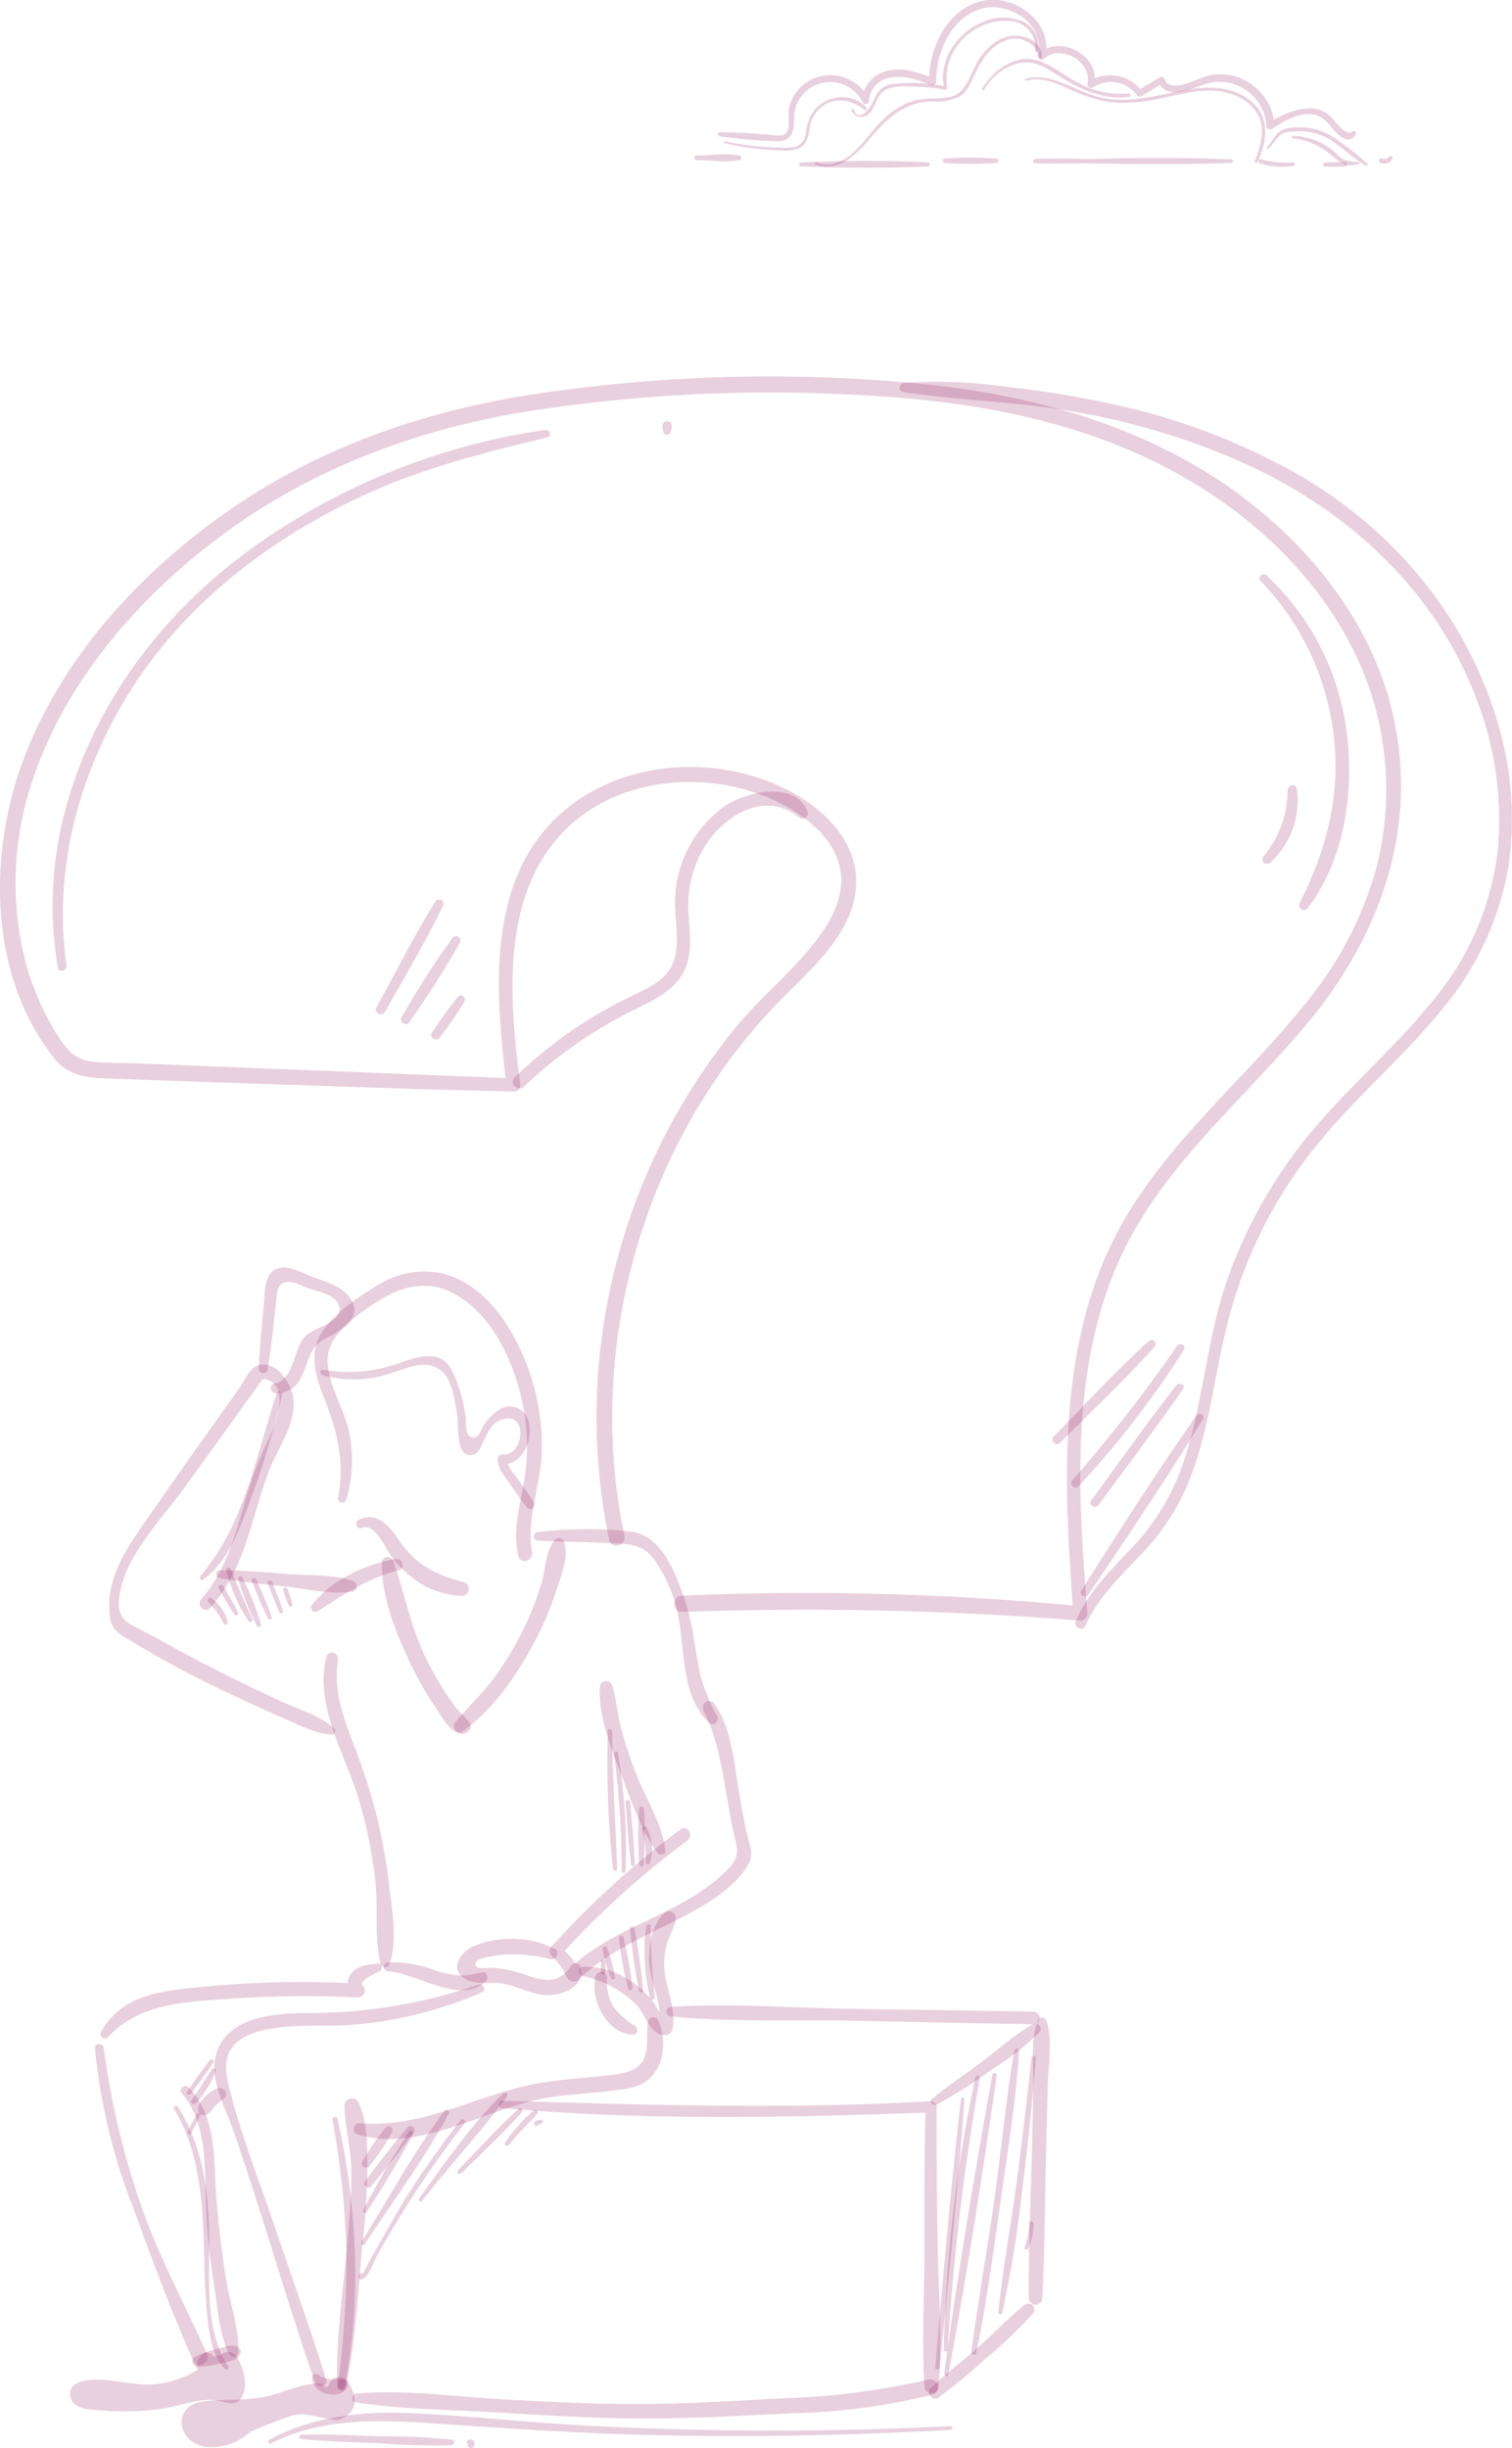 <svg width="228" height="369" fill="none" xmlns="http://www.w3.org/2000/svg"><g clip-path="url(#clip0_7478_49580)" fill="#95165B" fill-opacity=".2"><path d="M108.494 20.587c2.859.296 5.741.614 8.589.716 2.193.08 2.664-1.398 2.675-3.26a5.336 5.336 0 011.047-3.48 5.433 5.433 0 013.042-2.026 5.484 5.484 0 013.651.349 5.404 5.404 0 012.594 2.566.506.506 0 00.942-.25 3.75 3.75 0 011.016-2.343 3.825 3.825 0 012.29-1.168c2.067-.409 4.26.455 6.155 1.136a.543.543 0 00.62-.277.53.53 0 00.057-.234c0-4.374 2.124-9.51 6.671-10.953 4.122-1.306 9.875 2.273 8.646 6.942a.561.561 0 00.271.625.58.58 0 00.682-.08c2.492-2.272 7.257.467 6.545 3.727-.092.42.379.886.792.603a4.934 4.934 0 013.554-.748 4.9 4.9 0 013.095 1.884.534.534 0 00.7.182l3.249-1.978-.734-.295c1.274 3.33 5.741.705 7.98.205a7.24 7.24 0 012.977.122 7.197 7.197 0 012.669 1.31 7.1 7.1 0 011.899 2.272c.466.88.739 1.848.802 2.84a.56.56 0 00.56.549.567.567 0 00.278-.072c2.297-1.613 5.925-3.568 8.302-1.034.918.977 2.962 4 4.329 1.875.229-.364-.276-.705-.575-.443-.907.784-2.56-1.614-3.054-2.125a4.297 4.297 0 00-2.583-1.34c-2.389-.307-4.983.954-6.981 2.113l.838.477c.126-3.534-2.744-6.624-6.074-7.544a7.85 7.85 0 00-4.983.375c-1.309.488-4.662 2.124-5.409.159a.495.495 0 00-.295-.324.509.509 0 00-.439.028l-3.319 1.966.701.182a5.955 5.955 0 00-3.708-2.36 6 6 0 00-4.33.815l.793.602c.976-4.352-5.076-7.806-8.394-4.806l.953.545c1.321-5.067-4.329-9.384-9.117-8.532-5.58.988-8.405 7.157-8.382 12.236l.678-.511c-2.411-.932-5.156-1.932-7.693-.875a4.588 4.588 0 00-2.191 1.653 4.511 4.511 0 00-.84 2.596l.941-.25a6.33 6.33 0 00-1.997-2.388 6.448 6.448 0 00-6.018-.814 6.385 6.385 0 00-2.571 1.77 6.631 6.631 0 00-1.401 2.67c-.287 1.137.528 3.784-1.022 4.216a6.694 6.694 0 01-1.952-.091l-2.296-.16c-1.711-.124-3.445-.158-5.144-.215-.437 0-.414.613 0 .659l-.081.011zm12.273 4.488c6.349.227 12.814.33 19.164 0a.3.3 0 00.211-.087.293.293 0 000-.417.3.3 0 00-.211-.087c-6.35-.352-12.815-.25-19.164 0a.318.318 0 000 .625v-.034zm21.609-.523c2.618.204 5.248.204 7.866 0a.318.318 0 100-.636 50.751 50.751 0 00-7.866 0 .29.29 0 00-.165.099.282.282 0 00.165.458v.08zm13.779.068c2.457.091 4.914 0 7.371 0 2.458 0 4.915.091 7.372.114 4.914 0 9.829 0 14.743-.17.074 0 .146-.03.199-.082a.275.275 0 000-.394.285.285 0 00-.199-.081c-4.914-.182-9.829-.216-14.743-.17-2.457 0-4.903.159-7.372.113-2.468-.045-4.914-.102-7.371 0a.347.347 0 100 .693v-.023zm33.803 0c1.643.515 3.384.648 5.086.386.311 0 .242-.568-.068-.545a12.955 12.955 0 01-4.834-.477c-.414-.125-.586.511-.173.636h-.011zm9.922.477a27.2 27.2 0 002.951 0 .3.3 0 100-.602 27.2 27.2 0 00-2.951 0 .336.336 0 00-.24.572c.064.063.15.098.24.098v-.068zm8.21-.579a1.408 1.408 0 001.917-.659c.115-.273-.31-.489-.493-.284a1.005 1.005 0 01-1.149.318c-.356-.148-.608.455-.264.614l-.011.011zm-103.052-.386c2.09 0 4.432.443 6.487 0a.35.35 0 000-.682c-2.055-.443-4.397 0-6.487 0a.342.342 0 00-.345.34.342.342 0 00.345.342z"/><path d="M109.309 21.587c2.359.56 4.765.903 7.188 1.023 1.481.068 3.789.42 4.845-.932a4.965 4.965 0 00.724-2.272 5.157 5.157 0 011.389-2.886c2.032-2.034 4.857-1.624 6.889.068a.232.232 0 00.301-.02.226.226 0 00.021-.298c-2.388-2.772-7.027-1.806-8.531 1.352a10.947 10.947 0 00-.632 2.557 2.261 2.261 0 01-.495 1.212 2.302 2.302 0 01-1.089.742 6.965 6.965 0 01-1.826.125 42.443 42.443 0 01-8.726-.943c-.207 0-.299.261-.092.318l.034-.046z"/><path d="M128.415 16.645c.112.345.352.636.671.813.32.177.696.227 1.052.141 1.01-.193 1.538-1.238 1.917-2.068.135-.469.369-.904.685-1.278a3.513 3.513 0 011.152-.892 7.323 7.323 0 012.653-.33 35.023 35.023 0 016.005.49.252.252 0 00.298-.296 8.422 8.422 0 01.711-5.038 8.538 8.538 0 013.492-3.733 8.496 8.496 0 015.075-1.284 4.13 4.13 0 011.658.38 4.046 4.046 0 012.181 2.488c.167.542.216 1.113.145 1.676a.17.17 0 00.125.17.174.174 0 00.197-.079 3.864 3.864 0 00-.246-2.664 3.92 3.92 0 00-1.924-1.88 7.547 7.547 0 00-6.247.136c-3.823 1.648-6.556 5.783-5.637 9.941l.298-.295a24.884 24.884 0 00-8.118-.375 3.274 3.274 0 00-1.235.418 3.23 3.23 0 00-.969.866 8.755 8.755 0 00-.758 1.511c-.356.795-2.113 3.17-2.859 1.068-.069-.204-.402-.114-.333.09l.011.024z"/><path d="M122.914 24.769c3.272 1.306 6.085-1.296 8.037-3.602 2.538-3.045 5.213-5.738 9.45-5.874a8.639 8.639 0 004.226-.693c1.377-.818 1.86-2.431 2.537-3.783.976-1.932 2.297-3.92 4.444-4.693a3.761 3.761 0 014.379 1.062c.34.415.585.897.719 1.415.057.239.459.193.436-.057-.253-3.113-4.088-3.806-6.43-2.579a9.118 9.118 0 00-3.582 3.863c-1.034 1.886-1.55 4.318-3.996 4.818-1.791.363-3.628 0-5.408.568a11.61 11.61 0 00-4.375 2.613c-2.859 2.613-5.534 8.305-10.334 6.669-.183-.068-.252.216-.08.284l-.023-.011z"/><path d="M148.428 13.508a8.468 8.468 0 014.937-3.93c2.618-.648 4.364.658 6.465 1.976 3.111 1.954 6.694 3.59 10.46 3.034.287 0 .218-.546-.069-.511a13.253 13.253 0 01-7.268-1.398c-1.986-.943-3.697-2.431-5.741-3.295-3.686-1.59-7.211.932-9.105 3.943-.115.181.172.352.298.17l.023.011z"/><path d="M154.893 12.123c2.193-.546 4.259.363 6.223 1.25a24.587 24.587 0 004.926 1.772c3.582.761 7.015.17 10.529-.636 3.513-.807 7.084-1.489 10.334.181a6.056 6.056 0 011.905 1.396 5.98 5.98 0 011.218 2.013c.677 2.08-.081 4.25-.815 6.192-.081.216.275.375.378.16 1.482-3 1.964-6.704-.815-9.09-2.365-2.057-5.741-2.409-8.715-2-4.661.636-8.933 2.352-13.778 1.409-3.812-.75-7.555-3.965-11.586-2.909a.17.17 0 00-.1.08.163.163 0 00-.014.125c.012.042.04.078.079.1a.169.169 0 00.127.014l.104-.057zm36.387 10.271c.941-.875 1.435-2.273 2.836-2.488a10.544 10.544 0 014.501.272c2.802.83 4.845 3.409 7.371 4.795a.188.188 0 00.228-.053.183.183 0 00-.009-.231 36.152 36.152 0 00-4.123-3.272 9.506 9.506 0 00-3.985-1.991 9.57 9.57 0 00-4.465.037c-1.263.465-1.665 1.806-2.549 2.703a.178.178 0 00-.036.053.162.162 0 000 .123.166.166 0 00.088.087.167.167 0 00.125 0 .166.166 0 00.052-.035h-.034z"/><path d="M194.815 20.815a11.08 11.08 0 016.028 2.636c1.24 1.136 2.296 1.818 3.996 1.295a.182.182 0 100-.364 5.682 5.682 0 01-2.297-.374 7.629 7.629 0 01-1.148-.977 11.22 11.22 0 00-1.871-1.33 10.34 10.34 0 00-4.593-1.238c-.23 0-.218.33 0 .352h-.115zM52.22 226.095a21.367 21.367 0 00.435-10.225c-.757-3.511-2.962-6.738-3.25-10.339-.332-4.159 4.157-7.158 7.304-9.226 3.34-2.193 7.28-3.408 11.103-1.636 6.407 3.011 9.817 10.884 11.091 17.36a31.914 31.914 0 010 11.964c-.654 3.545-1.584 6.942-.746 10.544.31 1.352 2.297.772 2.09-.569-.942-4.93 1.228-9.816 1.435-14.77a33.535 33.535 0 00-1.653-11.838c-2.067-6.26-6.384-13.759-13.434-15.429a12.985 12.985 0 00-9.588 1.772c-2.905 1.682-6.476 4.193-8.382 6.988-2.124 3.101-1.068 6.726.207 9.93 1.986 4.976 3.203 9.725 2.158 15.099-.149.784 1.01 1.136 1.218.33l.011.045zm2.308 4.215c1.964-.772 3.445 2.738 4.272 3.965a14.684 14.684 0 002.928 3.182 12.973 12.973 0 007.91 3.101 1.08 1.08 0 001.047-.924 1.056 1.056 0 00-.162-.721 1.077 1.077 0 00-.597-.445c-4.513-1.136-7.303-2.67-9.932-6.544-1.401-2.068-3.33-4.204-5.982-2.795-.643.34-.196 1.477.505 1.193l.011-.012z"/><path d="M59.615 234.991c-4.593.841-9.76 3.192-12.63 7.01-.39.534.367 1.238.907.897 4.007-2.613 7.451-4.953 12.17-6.18 1.149-.296.644-1.92-.482-1.716l.035-.011zm-10.403 14.724c-1.895 7.419 2.985 14.872 4.983 21.814a70.852 70.852 0 012.434 12.361c.402 3.954-.195 8.294.758 12.135a.713.713 0 001.11.365.702.702 0 00.257-.365c1.148-3.409.447-7.669 0-11.214a85.529 85.529 0 00-1.964-11.135 95.894 95.894 0 00-3.651-11.225c-1.527-3.976-2.86-7.953-2.17-12.213.172-1.137-1.447-1.614-1.746-.478l-.011-.045z"/><path d="M50.417 260.543c-2.17-1.988-5.465-2.908-8.118-4.135-3.008-1.398-6.016-2.818-8.979-4.318a250.204 250.204 0 01-8.795-4.669 98.699 98.699 0 00-4.202-2.216c-2.17-1.068-2.653-2.352-2.297-4.794.896-5.954 6.304-11.362 9.726-16.088 4.133-5.681 8.186-11.362 12.274-17.043l-.896.512c4.914.17 2.63 6.578 1.458 8.975a53.556 53.556 0 00-3.111 7.828c-1.768 5.681-3.043 11.794-7.13 16.44-.804.909.516 2.273 1.343 1.33 5.35-5.851 6.223-13.77 8.956-20.883 1.332-3.408 4.225-7.089 3.536-10.998-.367-2.068-2.468-5.306-5.075-4.738-1.458.319-2.354 2.568-3.157 3.693l-4.536 6.362a1379.236 1379.236 0 00-8.703 12.385c-2.434 3.51-5.213 7.191-6.017 11.475a11.763 11.763 0 000 4.681c.39 1.749 2.297 2.511 3.755 3.408a140.33 140.33 0 0015.087 7.953 199.375 199.375 0 007.349 3.352c2.296.966 4.593 2.272 7.119 2.397a.573.573 0 00.546-.668.565.565 0 00-.144-.286l.011.045z"/><path d="M33.032 237.865c3.342.579 6.694.92 10.059 1.284 3.364.363 6.889 1.272 10.115.749.884-.147.69-1.34 0-1.59-2.893-1.045-6.568-.795-9.622-1.034-3.444-.273-6.889-.568-10.391-.602-.677 0-.861 1.068-.16 1.136v.057zm7.315-31.369c.586-3.511.92-7.033 1.31-10.555.172-1.556.218-2.965 2.365-2.67a10.51 10.51 0 012.02.761c1.31.489 4.088.989 4.835 2.273 1.664 2.885-3.273 3.579-4.765 5.044-1.987 1.954-1.608 6.544-4.731 7.203-.85.182-.62 1.432.195 1.455a4.091 4.091 0 002.367-.656 4.02 4.02 0 001.549-1.889c1.148-2.398 1.148-4.545 3.812-5.829 2.663-1.284 5.821-3.408 3.123-6.442-1.286-1.443-3.319-2.011-5.087-2.647-1.768-.636-4.363-2.272-6.097-1.023-1.424 1.034-1.286 3.409-1.435 4.92-.322 3.295-.666 6.578-.792 9.885 0 .727 1.148.92 1.309.17h.022zm65.701 51.354c1.929 3.534 2.687 7.953 3.376 11.884.367 2.102.7 4.204 1.148 6.295.149.818.471 1.693.551 2.522.161 1.636-.689 2.545-1.768 3.602-6.74 6.589-16.913 8.123-23.642 14.77l1.7.215a11.254 11.254 0 00-2.928-3.703v1.329a133.817 133.817 0 0119.175-17.338c1.01-.75 0-2.454-.999-1.693a130.797 130.797 0 00-19.52 17.713.948.948 0 000 1.329 9.879 9.879 0 012.4 3.409 1.15 1.15 0 001.28.445 1.16 1.16 0 00.42-.229c3.927-3.818 8.944-6.056 13.778-8.488 4.145-2.079 9.186-4.646 11.723-8.68 1.011-1.59.333-3.011-.069-4.703-.528-2.205-.884-4.443-1.274-6.681-.746-4.306-1.079-9.294-3.663-13.009a.964.964 0 00-1.283-.301.934.934 0 00-.359 1.255l-.046.057z"/><path d="M100.341 278.926c-.46-4.022-3.1-8.055-4.535-11.827-.747-1.977-1.436-3.977-1.987-6.011-.643-2.272-.838-4.737-1.492-7.033a.947.947 0 00-.4-.51.963.963 0 00-1.214.163.938.938 0 00-.246.597c-.265 4.261 1.607 9.01 3.111 12.941 1.504 3.931 3.043 8.59 5.546 12.009.333.455 1.297.387 1.217-.329zm-16.706 14.792a14.893 14.893 0 00-12.24-.34c-2.136.897-3.767 3.658-1.01 5.033 1.641.818 3.788.284 5.533.602 2.021.375 3.858 1.42 5.914 1.682 2.503.318 6.51-1.068 5.74-4.204a.807.807 0 00-1.447-.182c-1.652 2.522-3.593 2.454-6.314 1.556a20.598 20.598 0 00-5.5-1.261c-.47 0-3.537.432-2.411-.977.413-.522 2.296-.738 2.836-.852a21.38 21.38 0 018.244.545c.93.182 1.584-1.136.677-1.579l-.022-.023zm-26.639 2.239c-1.516.182-3.296.273-4.157 1.716a2.354 2.354 0 00.437 3.124l.746-1.795a153.024 153.024 0 00-23.068.443c-6.074.579-12.47 1-15.719 6.817-.356.636.517 1.363 1.045.795 4.811-5.101 11.482-5.283 18.107-5.76a166.067 166.067 0 0119.577-.216 1.062 1.062 0 00.97-.654 1.048 1.048 0 00-.223-1.141c-.816-.659 2.296-2.022 2.549-2.181.482-.307.356-1.262-.322-1.137l.058-.011zm-42.689 12.736a88.985 88.985 0 005.74 23.985c2.848 7.805 5.742 15.644 9.117 23.234.62 1.375 2.664.182 2.044-1.136-3.364-7.453-7.256-14.645-9.955-22.383a121.076 121.076 0 01-5.603-23.654c-.103-.807-1.39-.864-1.32 0l-.023-.046z"/><path d="M72.198 299.127a78.549 78.549 0 01-25.537 4.306c-5.27 0-13.112.489-14.249 7.033-.597 3.408 1.642 7.43 2.744 10.577 1.424 4.091 2.745 8.226 4.065 12.35 2.744 8.556 5.316 17.213 8.279 25.712.355 1.033 1.986.602 1.664-.455-2.365-7.635-5.086-15.19-7.635-22.723-2.48-7.385-5.535-14.884-7.234-22.484-2.147-9.646 12.435-7.817 17.947-8.169a62.257 62.257 0 0020.45-4.965c.677-.296.194-1.421-.506-1.136l.011-.046z"/><path d="M52.127 359.9c1.573-7.317 1.883-14.963 2.606-22.394.412-3.614.634-7.247.666-10.884 0-3.17 0-6.976-1.4-9.873a1.15 1.15 0 00-1.227-.423 1.147 1.147 0 00-.84.979c.091 3.409 1.056 6.817 1.056 10.226 0 3.408-.31 6.953-.608 10.418-.632 7.204-1.723 14.52-1.54 21.758 0 .716 1.15.92 1.298.17l-.011.023z"/><path d="M53.965 321.77c9.851 2.773 19.715-4.317 29.28-5.68 2.824-.409 5.671-.557 8.507-.887 1.94-.227 4.111-.352 5.742-1.533 2.755-2 3.111-6.397 1.687-9.249a.805.805 0 00-1.195-.188.797.797 0 00-.251.37c-.299 1.557 0 3.147-.322 4.704-.563 2.908-3.146 3.204-5.66 3.499-4.387.523-8.807.67-13.113 1.75-8.302 2.079-15.604 6.192-24.434 5.499-1.022-.08-1.148 1.454-.241 1.727v-.012z"/><path d="M87.78 297.832a16.302 16.302 0 018.22 4.385c1.24 1.33 2.125 4.704 4.329 4.545.238-.008.467-.089.656-.231.19-.143.33-.34.401-.564.516-2.761-.471-5.056-.999-7.738-.337-1.603-.31-3.26.08-4.851.356-1.386 1.148-2.613 1.424-4.011.057-.216.04-.444-.047-.651a1.04 1.04 0 00-1.675-.337c-1.86 1.659-2.297 4.624-2.297 6.999 0 3.408 2.297 6.714 1.378 10.02l1.355-.761c-.689-.113-1.791-2.556-2.297-3.147a14.966 14.966 0 00-2.893-2.681 12.51 12.51 0 00-7.452-2.363.736.736 0 00-.673.626.722.722 0 00.478.782l.011-.022zm-54.873 16.883a5.151 5.151 0 00-1.906 1.25c-.574.568-1.24 1.306-1.068 2.147v-.489a.981.981 0 00.38 1.137.996.996 0 001.147-.239l-.402.239c.643-.182.965-.875 1.401-1.341.433-.404.89-.784 1.367-1.136a.906.906 0 00.133-1.093.92.92 0 00-1.029-.418l-.023-.057z"/><path d="M27.418 315.555c4.375 4.977 3.261 13.1 3.732 19.224.241 3.25.632 6.499 1.148 9.726.517 3.226.724 7.43 2.297 10.407a.726.726 0 001.194.067.708.708 0 00.149-.431c.138-3.556-1.309-7.498-1.86-11.032a160.294 160.294 0 01-1.47-12.498c-.402-5.612.092-12.031-4.19-16.383-.62-.636-1.54.307-.965.954l-.035-.034z"/><path d="M29.852 356.752a14.573 14.573 0 003.594-.557c1.034-.238 2.24-.306 2.779-1.306a.777.777 0 00-.276-1.046c-.964-.613-2.09-.09-3.111.194a14.385 14.385 0 00-3.445 1.215.81.81 0 00-.035 1.34.833.833 0 00.494.16zm17.223 2.011c.138.227.15.523.287.761.155.235.345.446.563.625.44.364.965.61 1.527.716 1.148.239 2.595 0 2.95-1.272a.777.777 0 00-.073-.586.792.792 0 00-.466-.369c-.66-.06-1.325-.06-1.986 0a3.598 3.598 0 01-.792-.193 3.469 3.469 0 01-.839-.307c-.482-.681-1.607-.068-1.148.671l-.023-.046zM58.5 297.15c4.19.148 11.114 5.284 14.823 1.421.413-.421.149-1.33-.528-1.262-1.034.103-2.044.444-3.09.466a13.654 13.654 0 01-4.236-.829 17.46 17.46 0 00-6.981-1.136.668.668 0 000 1.329l.011.011zm31.323.67c-.953 3.409 1.596 8.726 5.592 8.874.77 0 .861-.921.356-1.307a11.202 11.202 0 01-3.33-3.011 7.353 7.353 0 01-.896-4.329.869.869 0 00-.233-.546.887.887 0 00-1.489.319z"/><path d="M30.311 357.298a2.195 2.195 0 001.527-.534l-1.745-1.329c-.23.84.16 1.386.07 2.204l.677-1.136a15.026 15.026 0 01-8.37 2.942c-2.998 0-5.914-.977-8.934-.693-1.424.137-3.18.591-2.94 2.375.265 1.988 2.756 2.045 4.318 2.181 3.036.259 6.092.202 9.117-.17 2.606-.318 5.591-1.591 8.21-1.363 1.607.136 3.33 1.363 4.328-.648.896-1.818.069-4.283-.861-5.897a1.522 1.522 0 00-1.303-.723 1.536 1.536 0 00-1.303.723 6.89 6.89 0 00-1 3.25H35.1a6.283 6.283 0 00-.447-2.477c-.552-1.409-2.905-1.364-2.848.386a9.914 9.914 0 00.15 1.852c0 .347.138.679.386.924a1.328 1.328 0 001.867 0 1.3 1.3 0 00.387-.924 9.876 9.876 0 00.115-1.852l-2.848.386a2.78 2.78 0 01.242 1.716c-.092 1.931 2.847 1.886 2.996 0a2.88 2.88 0 01.609-1.75H33.09c.345.503.58 1.072.689 1.67-.26 1.076-.073 1.337.563.784-.448.125-2.033-.465-2.664-.454a41.966 41.966 0 00-6.224 1.25 39.491 39.491 0 01-6.889.636 26.508 26.508 0 00-3.651-.159c-.98-.364-1.608.049-1.883 1.238.759-.122 1.529-.16 2.296-.113 4.432.113 8.038 1.374 12.4-.284 1.482-.568 3.813-1.33 4.777-2.67.816-1.136 0-1.716-.057-2.841 0-.92-1.343-1.67-2.02-.829a2.621 2.621 0 00-.77 1.704c0 .178.071.348.198.474a.68.68 0 00.48.196l-.024-.045z"/><path d="M48.109 359.275c-2.882 0-5.397 1.454-8.198 2.011-3.158.625-6.373.25-9.519.75-4.409.704-3.674 5.942.322 6.737a8.42 8.42 0 003.34-.187 8.37 8.37 0 002.998-1.472c2.39-1.886 5.308-3 8.359-3.192 2.02-.068 5.063 1.545 6.889.193 1.826-1.352 1.217-3.522.16-5.09a1.545 1.545 0 00-2.058-.529 1.536 1.536 0 00-.56.529 5.43 5.43 0 00-.62 4.692c.094.31.286.581.548.774a1.527 1.527 0 001.811 0c.262-.193.453-.464.547-.774.231-.58.261-1.22.085-1.818a2.81 2.81 0 00-1.061-1.488c-1.504-1.136-3.445-.545-5.03-.079a74.976 74.976 0 00-7.164 2.476c-2.48.989-5.133 2.625-7.9 2.148l.678 2.556 1.871-.727c1.94-.182 1.998-3.181 0-3.045a6.513 6.513 0 00-4.053 1.613 1.533 1.533 0 00-.4 1.47 1.533 1.533 0 001.077 1.087c2.986.5 5.431-.455 8.141-1.614a83.543 83.543 0 014.926-1.931 71.88 71.88 0 012.698-.898c.39-.125 3.307-.806 3.204-.556h2.905a2.251 2.251 0 01.344-2.386h-2.63c.736 1.136.437.727-.367.761-.81-.072-1.614-.19-2.41-.352a16.606 16.606 0 00-4.456.284 16.175 16.175 0 00-4.593 1.636c-1.297.693-2.354 1.772-3.663 2.42-.298.148-3.077 1.136-3.444.466-.666-1.136 1.217-.852 1.584-.864 1.849-.057 3.71-.147 5.546-.375 3.686-.466 6.82-2.272 10.334-2.954 1.332-.238.988-2.272-.31-2.272h.069zm9.508-123.705c-.16 4.92 1.952 10.226 3.984 14.589a49.248 49.248 0 003.904 6.919c.884 1.306 2.182 3.954 3.927 4.249.815.136 1.826-.523 1.481-1.466-.12-.264-.297-.5-.516-.693-.506-.613-1.275-1.227-1.803-1.954a51.326 51.326 0 01-4.134-6.817c-2.491-4.874-3.364-9.998-5.144-15.088a.862.862 0 00-.361-.483.878.878 0 00-1.13.15.857.857 0 00-.22.56l.012.034z"/><path d="M69.719 260.974c4.593-3.124 8.279-8.566 10.839-13.395a46.525 46.525 0 003.26-7.646c.701-2.204 2.16-5.499 1.15-7.703a.792.792 0 00-.928-.345.78.78 0 00-.301.186c-1.482 1.545-1.459 4.442-2.056 6.442a46.491 46.491 0 01-3.146 7.862 48.153 48.153 0 01-3.984 6.464c-1.78 2.432-3.973 4.42-5.879 6.715-.609.727.184 2.057 1.148 1.42h-.103z"/><path d="M81.028 232.219c4.157.227 8.325.193 12.481.454 2.71.171 4.134.75 5.615 3.102a23.854 23.854 0 012.641 5.681c1.745 5.601.459 13.804 5.109 18.178a.82.82 0 001.047.046.804.804 0 00.228-1.012 28.146 28.146 0 01-2.515-6.055c-.413-1.773-.654-3.579-.964-5.374a36.809 36.809 0 00-3.273-10.794c-1.389-2.704-3.065-5.135-6.315-5.59a59.48 59.48 0 00-14.042.103.641.641 0 00-.558.63c0 .154.057.303.16.419a.647.647 0 00.398.212h-.012zm-5.246 85.541c21.425 1.909 43.184 1.443 64.655.648l-.849-.841c-.23 7.033-.184 14.077-.184 21.109 0 7.033-.436 14.134 0 21.11.027.26.151.501.347.676.196.175.451.271.715.271.264 0 .519-.096.715-.271.196-.175.32-.416.347-.676.609-6.942 0-14.145-.126-21.11-.127-6.964-.172-14.076-.172-21.121a.847.847 0 00-.253-.591.864.864 0 00-.597-.249c-21.586 1.272-43.07.556-64.656-.069-.735 0-.712 1.046 0 1.137l.058-.023z"/><path d="M53.563 362.092c7.245 1.137 14.846 1.137 22.16 1.591 7.314.455 14.927.898 22.482.852 7.176 0 14.364-.466 21.529-.784a96.183 96.183 0 0021.012-2.829 1.185 1.185 0 00.174-2.082 1.212 1.212 0 00-.817-.19 111.797 111.797 0 01-21.299 2.818c-7.027.352-14.066.829-21.104.897-7.337.068-14.663-.295-21.977-.716-7.314-.42-14.766-1.488-21.988-.852-.689.068-.976 1.136-.172 1.295zm47.56-58.159c9.002.897 18.302.477 27.35.659 9.048.182 18.234.375 27.35.534.255 0 .499-.1.678-.278a.943.943 0 000-1.342.961.961 0 00-.678-.278c-9.116-.159-18.233-.303-27.35-.431-9.048-.125-18.371-.875-27.35-.296a.724.724 0 00-.633.71.71.71 0 00.181.474c.116.13.277.215.452.236v.012z"/><path d="M141.229 317.26a74.735 74.735 0 008.302-5.284 43.546 43.546 0 007.211-5.623.793.793 0 00-.423-1.306.813.813 0 00-.542.067c-2.836 1.557-5.339 3.908-7.934 5.829-2.595 1.92-4.949 3.522-7.314 5.419-.528.42.149 1.136.7.898z"/><path d="M156.488 304.569c-1.148 2.931-.597 6.987-.666 10.111l-.241 10.442c-.161 7.112-.505 14.258-.448 21.371a1.013 1.013 0 001.016.904 1.013 1.013 0 001.017-.904c.39-7.113.39-14.259.562-21.371l.253-10.442c.069-3.113.827-7.146-.195-10.111a.672.672 0 00-.643-.46.676.676 0 00-.643.46h-.012zM141.494 361.4a81.687 81.687 0 007.096-5.84 66.793 66.793 0 007.153-6.817.904.904 0 00-.031-1.253.925.925 0 00-1.266-.031c-2.435 1.966-4.593 4.272-6.947 6.351-2.354 2.079-4.846 3.999-7.142 6.124-.769.704.253 2.079 1.148 1.466h-.011zm-85.739-34.96a32.126 32.126 0 003.353-5.022c.276-.568-.448-1.238-.93-.716a32.785 32.785 0 00-3.525 5.102c-.436.715.632 1.283 1.148.647l-.046-.011zm.219 3.113c2.17-2.704 4.456-5.351 6.442-8.192.379-.545-.494-1.215-.93-.716-2.296 2.591-4.352 5.431-6.476 8.169-.425.546.54 1.284.976.739h-.011z"/><path d="M55.309 333.393c2.48-3.783 4.868-7.76 6.992-11.748a.353.353 0 00-.395-.48.356.356 0 00-.213.128 137.938 137.938 0 00-6.89 11.782.32.32 0 00.115.443.33.33 0 00.448-.113l-.057-.012zm-.265 4.851c4.214-6.487 8.945-12.838 12.63-19.644a.385.385 0 00-.137-.534.399.399 0 00-.54.137c-4.593 6.203-8.394 13.156-12.493 19.712-.23.363.345.682.575.329h-.035zm-.367 4.454h-.103a.323.323 0 00-.414.114.44.44 0 00-.08.534.343.343 0 00.413.238c1.148-.284 1.711-2.386 2.228-3.329a156.657 156.657 0 014.18-7.089 149.66 149.66 0 019.185-13.123c.31-.409-.379-.807-.69-.398-2.893 3.75-5.637 7.601-8.174 11.589-.62.989-6.959 11.998-6.763 12.066a.3.3 0 00.338-.173.293.293 0 00-.109-.361l-.011-.068zM63.68 331.7c4.133-5.328 8.852-10.293 12.79-15.735.253-.341-.286-.728-.573-.444-4.8 4.67-8.796 10.487-12.734 15.907-.23.318.287.602.517.295v-.023zm5.866-4.09c3.066-3.068 6.338-6.022 9.186-9.283a.349.349 0 00-.044-.445.36.36 0 00-.45-.043c-3.226 2.897-6.143 6.203-9.186 9.305-.298.307.173.772.471.466h.023zm7.233-4.317c1.309-1.681 2.825-3.124 4.248-4.692a.362.362 0 00-.266-.592.376.376 0 00-.25.08 24.53 24.53 0 00-4.33 4.863c-.252.352.322.671.587.341h.011zm4.238-2.898c.257-.106.5-.244.724-.409.24-.204 0-.556-.299-.499-.27.083-.527.197-.77.34-.39.194 0 .773.345.58v-.012zm60.659 36.471c1.401-13.463 2.756-26.927 3.766-40.424 0-.341-.493-.33-.539 0-1.539 13.452-2.722 26.938-3.87 40.424 0 .409.597.398.632 0h.011z"/><path d="M147.097 313.068a216.643 216.643 0 00-4.777 41.106.287.287 0 00.574 0 368.389 368.389 0 014.846-40.902c.08-.409-.551-.591-.632-.17l-.011-.034z"/><path d="M149.645 312.703c-2.675 14.963-5.236 30.006-7.268 45.072 0 .397.54.579.62.17 2.802-14.952 5.121-30.029 7.314-45.071.057-.409-.563-.602-.643-.171h-.023zm3.308-3.668c-1.298 7.521-1.963 15.179-3.043 22.723-1.079 7.544-2.411 15.122-3.444 22.723-.069.477.654.704.757.204 1.55-7.646 2.607-15.417 3.698-23.132 1.044-7.419 2.296-14.929 2.755-22.405 0-.398-.654-.5-.723-.091v-.022zm2.583 1.135a814.862 814.862 0 01-2.296 19.247c-.85 6.373-2.079 12.747-2.687 19.155 0 .33.493.386.574.08a171.976 171.976 0 003.031-18.747c.861-6.556 1.516-13.134 2.055-19.724 0-.409-.597-.397-.643 0l-.034-.011zm-.357 24.995a11.257 11.257 0 01-.666 3.59c-.126.352.413.477.563.148a9.73 9.73 0 00.769-3.749.328.328 0 00-.097-.233.337.337 0 00-.471 0 .325.325 0 00-.098.233v.011zm-58.351-59.454c.464 1.608.635 3.285.506 4.953a.35.35 0 00.31.352.355.355 0 00.39-.261 6.966 6.966 0 00-.54-5.317c-.16-.364-.792-.102-.654.273h-.012z"/><path d="M96.346 272.677a58.47 58.47 0 00.058 8.35c0 .086.034.168.095.229a.328.328 0 00.56-.229c.217-2.779.236-5.569.056-8.35a.382.382 0 00-.384-.381.382.382 0 00-.385.381zm-2.021-1.023c.253 3.113.448 6.249.827 9.351 0 .363.608.386.585 0-.137-3.125-.447-6.238-.711-9.351 0-.443-.747-.454-.712 0h.011zm-1.735-7.248a131.72 131.72 0 011.149 17.611.298.298 0 00.51.208.292.292 0 00.087-.208 87.706 87.706 0 00-1.148-17.77c-.058-.386-.644-.216-.597.159zm-.93-3.443c-.22 6.914.037 13.834.77 20.712 0 .387.654.421.631 0-.23-6.907-.723-13.793-.746-20.712a.329.329 0 00-.333-.329.329.329 0 00-.333.329h.011zm5.776 29.404a29.386 29.386 0 00.597 10.794c.092.375.724.306.69-.091-.345-3.579-.586-7.101-.598-10.703 0-.454-.643-.42-.689 0zm-2.435.34c.297 3.169.757 6.32 1.378 9.442.069.341.643.261.608-.08a92.877 92.877 0 00-1.331-9.441c-.07-.364-.7-.284-.666.091l.011-.012zm-1.676 1.285c.27 2.62.73 5.217 1.377 7.771.092.352.7.296.666-.091a54.272 54.272 0 00-1.366-7.68c-.092-.364-.723-.296-.677.091v-.091zm-2.457 1.84a20 20 0 001.252 4.363.333.333 0 00.376.15.33.33 0 00.244-.321 20.095 20.095 0 00-1.206-4.385.343.343 0 00-.425-.239.344.344 0 00-.241.42v.012z"/><path d="M90.639 295.718c-.03.557-.03 1.114 0 1.67a.318.318 0 00.316.259.317.317 0 00.316-.259c.03-.556.03-1.113 0-1.67a.356.356 0 00-.107-.253.364.364 0 00-.511 0 .356.356 0 00-.106.253h.092zm-59.282-54.274a11.912 11.912 0 012.365 3.284c.184.341.678.102.609-.25a6.047 6.047 0 00-2.526-3.602c-.333-.238-.735.284-.437.568h-.011zm1.607-2.034c.78 1.341 1.515 2.716 2.411 3.977a.32.32 0 00.19.097.32.32 0 00.35-.415c-.678-1.398-1.516-2.716-2.297-4.045a.384.384 0 00-.48-.08.377.377 0 00-.163.455l-.011.011zm1.159-2.704a23.932 23.932 0 003.353 7.646.334.334 0 00.59-.09.327.327 0 00-.016-.239c-1.148-2.5-2.24-4.954-3.238-7.499a.359.359 0 00-.657-.076.35.35 0 00-.032.269v-.011zm1.791 1.319a43.36 43.36 0 002.825 7.067.347.347 0 00.586-.037.337.337 0 00.034-.225 43.387 43.387 0 00-2.825-7.067c-.16-.352-.746-.102-.62.262zm2.056.318c.793 1.92 1.54 3.863 2.48 5.681a.315.315 0 00.363.093.31.31 0 00.189-.321c-.678-1.965-1.55-3.862-2.377-5.771-.16-.364-.815-.102-.654.273v.045zm2.412.318a107.121 107.121 0 001.757 4.408c.137.295.631.091.528-.227-.47-1.477-1.034-2.92-1.608-4.363-.16-.409-.838-.239-.677.182zm2.319 1.068c.253.772.494 1.545.815 2.272a.299.299 0 00.574-.159 25.17 25.17 0 00-.7-2.272c-.138-.432-.827-.239-.678.182l-.011-.023zm-13.204 77.326a14.803 14.803 0 003.043-4.885c.126-.364-.414-.569-.62-.262-1 1.568-1.94 3.17-3.055 4.67-.264.352.322.806.62.477h.012zm-.689-1.465c1.148-1.545 2.296-3.079 3.364-4.693.195-.295-.276-.681-.505-.386-1.217 1.523-2.297 3.147-3.445 4.738-.253.363.333.693.586.341zm-.001 6.01c.46-.886.942-1.761 1.355-2.67.15-.318-.31-.602-.493-.284-.483.875-.908 1.772-1.355 2.67-.161.318.321.602.493.284z"/><path d="M26.258 317.885c3.973 6.601 4.283 14.281 4.524 21.746.024 3.64.235 7.277.631 10.896.322 2.386.85 4.817 2.56 6.623a.347.347 0 00.467-.209.339.339 0 00.005-.188c-4.008-6.158-2.63-14.463-2.928-21.451-.264-6.237-1.286-12.395-4.708-17.758a.357.357 0 00-.617.106.347.347 0 00.009.246l.057-.011zm23.882 1.647a130.295 130.295 0 012.113 20.451 153.586 153.586 0 01-1.297 19.632c-.058.58.907.705 1.022.137 2.595-13.111 1.86-27.404-1.08-40.391-.114-.488-.838-.272-.746.205l-.011-.034zm-8.437-109.469c-3.124 9.476-4.823 19.701-11.483 27.484-.24.284.08.807.437.557 3.444-2.511 5.259-6.988 6.682-10.873a131.93 131.93 0 005.202-16.929.434.434 0 00-.31-.534.443.443 0 00-.54.307l.011-.012zm-.896 158.256c7.52-3.806 15.937-3.602 24.113-3.056 8.416.568 16.798 1.136 25.26 1.522 17.717.716 35.445.466 53.139-.523.368 0 .368-.59 0-.568a525.8 525.8 0 01-55.114-.091c-8.623-.465-17.223-1.431-25.834-1.84-7.475-.364-15.214.375-21.816 4.022-.356.193 0 .727.321.534h-.069z"/><path d="M45.423 367.637c3.755.375 7.532.466 11.31.614 3.762.3 7.536.41 11.31.329.459 0 .642-.784.114-.852-3.632-.35-7.28-.517-10.93-.5-3.939-.136-7.866-.341-11.804-.238a.333.333 0 00-.333.329.33.33 0 00.097.233.334.334 0 00.236.097v-.012zm25.088.579v.387a.526.526 0 00.367.363.441.441 0 00.287 0 .525.525 0 00.368-.363v-.387a.576.576 0 00-1.148 0h.126zM48.51 207.246a17.4 17.4 0 0010.622-.329c2.606-.807 5.442-2.216 7.739 0 1.424 1.408 1.894 5.169 2.136 7.078.149 1.136-.31 6.044 2.41 5.237.93-.272 1.149-1.329 1.54-2.09.39-.761 1.01-2.272 1.905-2.795 5.03-2.647 4.272 5.317.896 4.897a.704.704 0 00-.495.203.689.689 0 00-.205.49c0 1.375.78 2.272 1.561 3.34.942 1.352 1.849 2.738 2.905 4.011.46.557 1.344-.159.988-.761-.643-1.137-1.401-2.136-2.125-3.182-.723-1.045-1.94-2.181-1.94-3.408l-.7.693c3.444.409 5.235-5.056 3.444-7.453a2.862 2.862 0 00-1.742-1.117 2.887 2.887 0 00-2.047.344 7.422 7.422 0 00-2.296 2.216c-.655.875-.827 2.272-1.964 2.011-1.137-.262-.792-2.159-.953-3.307a22.98 22.98 0 00-1.022-4.203c-.574-1.648-1.228-3.818-3.066-4.465-2.02-.716-4.489.34-6.383.965a21.87 21.87 0 01-10.954.852.368.368 0 00-.454.256.368.368 0 00.258.449l-.057.068z"/><path d="M102.902 242.967a528.298 528.298 0 0160.016 1.307c.283-.003.553-.116.752-.313.2-.198.313-.465.316-.744-1.412-17.349-2.606-36.039 4.421-52.422 6.281-14.691 19.118-24.859 29.084-36.959 10.334-12.623 16.018-27.938 12.94-44.31-2.698-14.304-11.987-26.45-23.595-35.016-13.515-9.976-29.98-14.68-46.549-16.52a237.091 237.091 0 00-56.515.966c-17.464 2.272-34.297 7.68-48.845 17.701-13.468 9.271-25.18 21.916-31.139 37.164-5.592 14.304-5.66 32.948 4.294 45.582 2.389 3.068 5.477 3.068 9.14 3.204l15.065.523c10.043.348 20.086.685 30.129 1.011 5.017.159 10.047.238 15.064.397a.993.993 0 00.698-.286.972.972 0 00.29-.691c-1.62-12.588-3.124-28.403 6.648-38.345 8.841-8.975 24.376-9.464 34.745-2.886 2.87 1.818 5.603 4.386 6.602 7.703.999 3.318-.092 6.817-1.964 9.703-3.639 5.681-9.277 9.896-13.526 15.088a92.993 92.993 0 00-17.59 33.892 91.451 91.451 0 00-1.527 43.401c.321 1.522 2.664.875 2.296-.636-6.016-28.631 2.986-59.808 23.619-80.804 4.455-4.544 10.196-9.384 11.206-16.008.953-6.294-3.215-11.418-8.37-14.554-10.334-6.306-24.95-6.135-34.653 1.363-12.883 9.964-11.287 27.813-9.599 42.038l.987-.977-57.25-2.273c-2.123-.079-4.305 0-6.418-.284-2.71-.34-3.984-2.272-5.305-4.419a40.06 40.06 0 01-4.592-10.885 47.93 47.93 0 01.195-23.95c4.271-15.781 15.317-29.187 28.177-39.06 13.549-10.42 29.509-16.611 46.342-19.486a237.137 237.137 0 0153.885-2.465c16.798 1.034 33.849 4.544 48.225 13.463 12.205 7.488 22.493 18.85 26.547 32.653a47.431 47.431 0 01.344 25.2 55.694 55.694 0 01-11.057 20.724c-8.922 11.077-20.301 20.314-27.316 32.823-7.911 14.1-8.727 30.676-8.038 46.412.184 4.056.483 8.112.747 12.168l1.068-1.056a431.18 431.18 0 00-60.017-1.591c-1.585.068-1.596 2.5 0 2.443l.023.011z"/><path d="M163.676 245.046c1.906-4.272 5.271-7.419 8.428-10.782a34.626 34.626 0 006.832-10.158c3.525-8.248 4.157-17.292 6.487-25.87a69.515 69.515 0 0113.779-26.415c5.741-6.908 12.722-12.793 18.371-19.826a45.218 45.218 0 009.955-21.746 50.524 50.524 0 00-1.986-22.314c-4.88-15.622-15.822-28.404-30.014-36.539a98.856 98.856 0 00-28.269-10.589 146.838 146.838 0 00-15.122-2.454 76.72 76.72 0 00-15.8-.648c-.723.069-1.044 1.239-.183 1.375 8.772 1.375 17.659 1.443 26.409 3.08a107.378 107.378 0 0126.041 8.123c15.363 7.225 28.028 19.144 34.044 35.095a50.448 50.448 0 013.227 22.576 42.878 42.878 0 01-9.691 22.723c-5.465 6.817-12.148 12.566-17.832 19.201a72.191 72.191 0 00-13.158 22.632c-3.318 9.294-3.709 19.315-6.97 28.586a35.344 35.344 0 01-8.164 12.861c-3.077 3.227-6.154 6.362-7.876 10.521-.345.84 1.148 1.454 1.492.625v-.057zm-84.634-81.292a68.054 68.054 0 0115.053-10.771c4.202-2.193 9.025-3.76 9.817-9.021.402-2.658-.172-5.306-.115-7.953a16.905 16.905 0 012.113-7.794c2.767-4.976 9.185-9.26 14.467-5.079a.856.856 0 001.121.07.832.832 0 00.211-1.092c-2.147-4.545-9.289-2.715-12.481-.557a17.982 17.982 0 00-5.051 5.59 17.769 17.769 0 00-2.297 7.146c-.368 3.17.562 6.408 0 9.544-.747 4.011-4.444 5.158-7.693 6.817a66.635 66.635 0 00-16.57 11.737c-.94.908.495 2.272 1.436 1.42l-.011-.057z"/><path d="M164.125 240.342c5.901-8.703 11.78-17.474 17.28-26.427.391-.636-.574-1.136-.987-.568-6.028 8.623-11.723 17.508-17.35 26.393-.424.67.62 1.261 1.057.613v-.011zm1.548-13.52c4.272-5.783 8.6-11.532 12.723-17.417.447-.636-.575-1.136-1.034-.591-4.386 5.681-8.577 11.555-12.814 17.372-.494.67.632 1.306 1.148.647l-.023-.011zm-3.029-2.795a141.422 141.422 0 0015.879-20.553c.402-.659-.597-1.205-1.033-.591a223.094 223.094 0 01-15.777 20.223c-.562.625.368 1.557.931.921zm-2.814-6.544c4.776-4.772 9.725-9.442 14.261-14.452a.618.618 0 00-.442-1.056.632.632 0 00-.443.181c-4.983 4.544-9.599 9.566-14.329 14.384-.609.624.344 1.567.964.954l-.011-.011zM10.034 145.507c-2.205-15.281 2.4-30.914 11.069-43.56 8.669-12.645 21.724-22.12 35.847-28.222 8.29-3.579 16.855-5.68 25.593-7.794.724-.182.402-1.136-.298-1.136a100.564 100.564 0 00-45.022 18.394c-12.572 9.305-22.424 22.167-26.89 37.164a55.927 55.927 0 00-1.608 25.506c.15.853 1.412.478 1.297-.352h.012zm89.86-81.337c-.018.36.036.718.161 1.057a.622.622 0 001.068 0 2.66 2.66 0 00.16-1.057.678.678 0 00-.201-.482.696.696 0 00-.975 0 .68.68 0 00-.201.482h-.012zm90.225 23.439a40.158 40.158 0 0111.023 23.552c1.01 8.896-1.149 17.042-5.19 24.995a.724.724 0 00.301.925.741.741 0 00.962-.197c5.534-7.317 7.027-17.52 5.867-26.405-1.107-9.063-5.379-17.458-12.079-23.734a.637.637 0 00-.896 0 .626.626 0 000 .886l.012-.022z"/><path d="M194.161 119.046a15.547 15.547 0 01-3.628 10.032.69.69 0 00.505 1.143.71.71 0 00.482-.166 12.654 12.654 0 003.419-5.1c.7-1.951.907-4.043.6-6.091-.115-.784-1.355-.568-1.366.182h-.012zM58.052 152.551c2.94-5.294 6.109-10.532 8.738-15.985a.65.65 0 00-.247-.892.666.666 0 00-.901.244c-3.215 5.147-5.948 10.612-8.864 15.906-.448.807.792 1.523 1.24.716l.034.011zm3.708 1.455a134.083 134.083 0 007.625-11.986.663.663 0 00-.291-.81.685.685 0 00-.857.139 134.74 134.74 0 00-7.67 11.987c-.471.772.723 1.443 1.217.704l-.023-.034zm4.606 2.295a55.474 55.474 0 003.674-5.34c.322-.579-.482-1.272-.965-.738a56.919 56.919 0 00-3.926 5.43c-.517.739.7 1.432 1.217.705v-.057z"/></g><defs><clipPath id="clip0_7478_49580"><path fill="#fff" d="M0 0h228v369H0z"/></clipPath></defs></svg>
